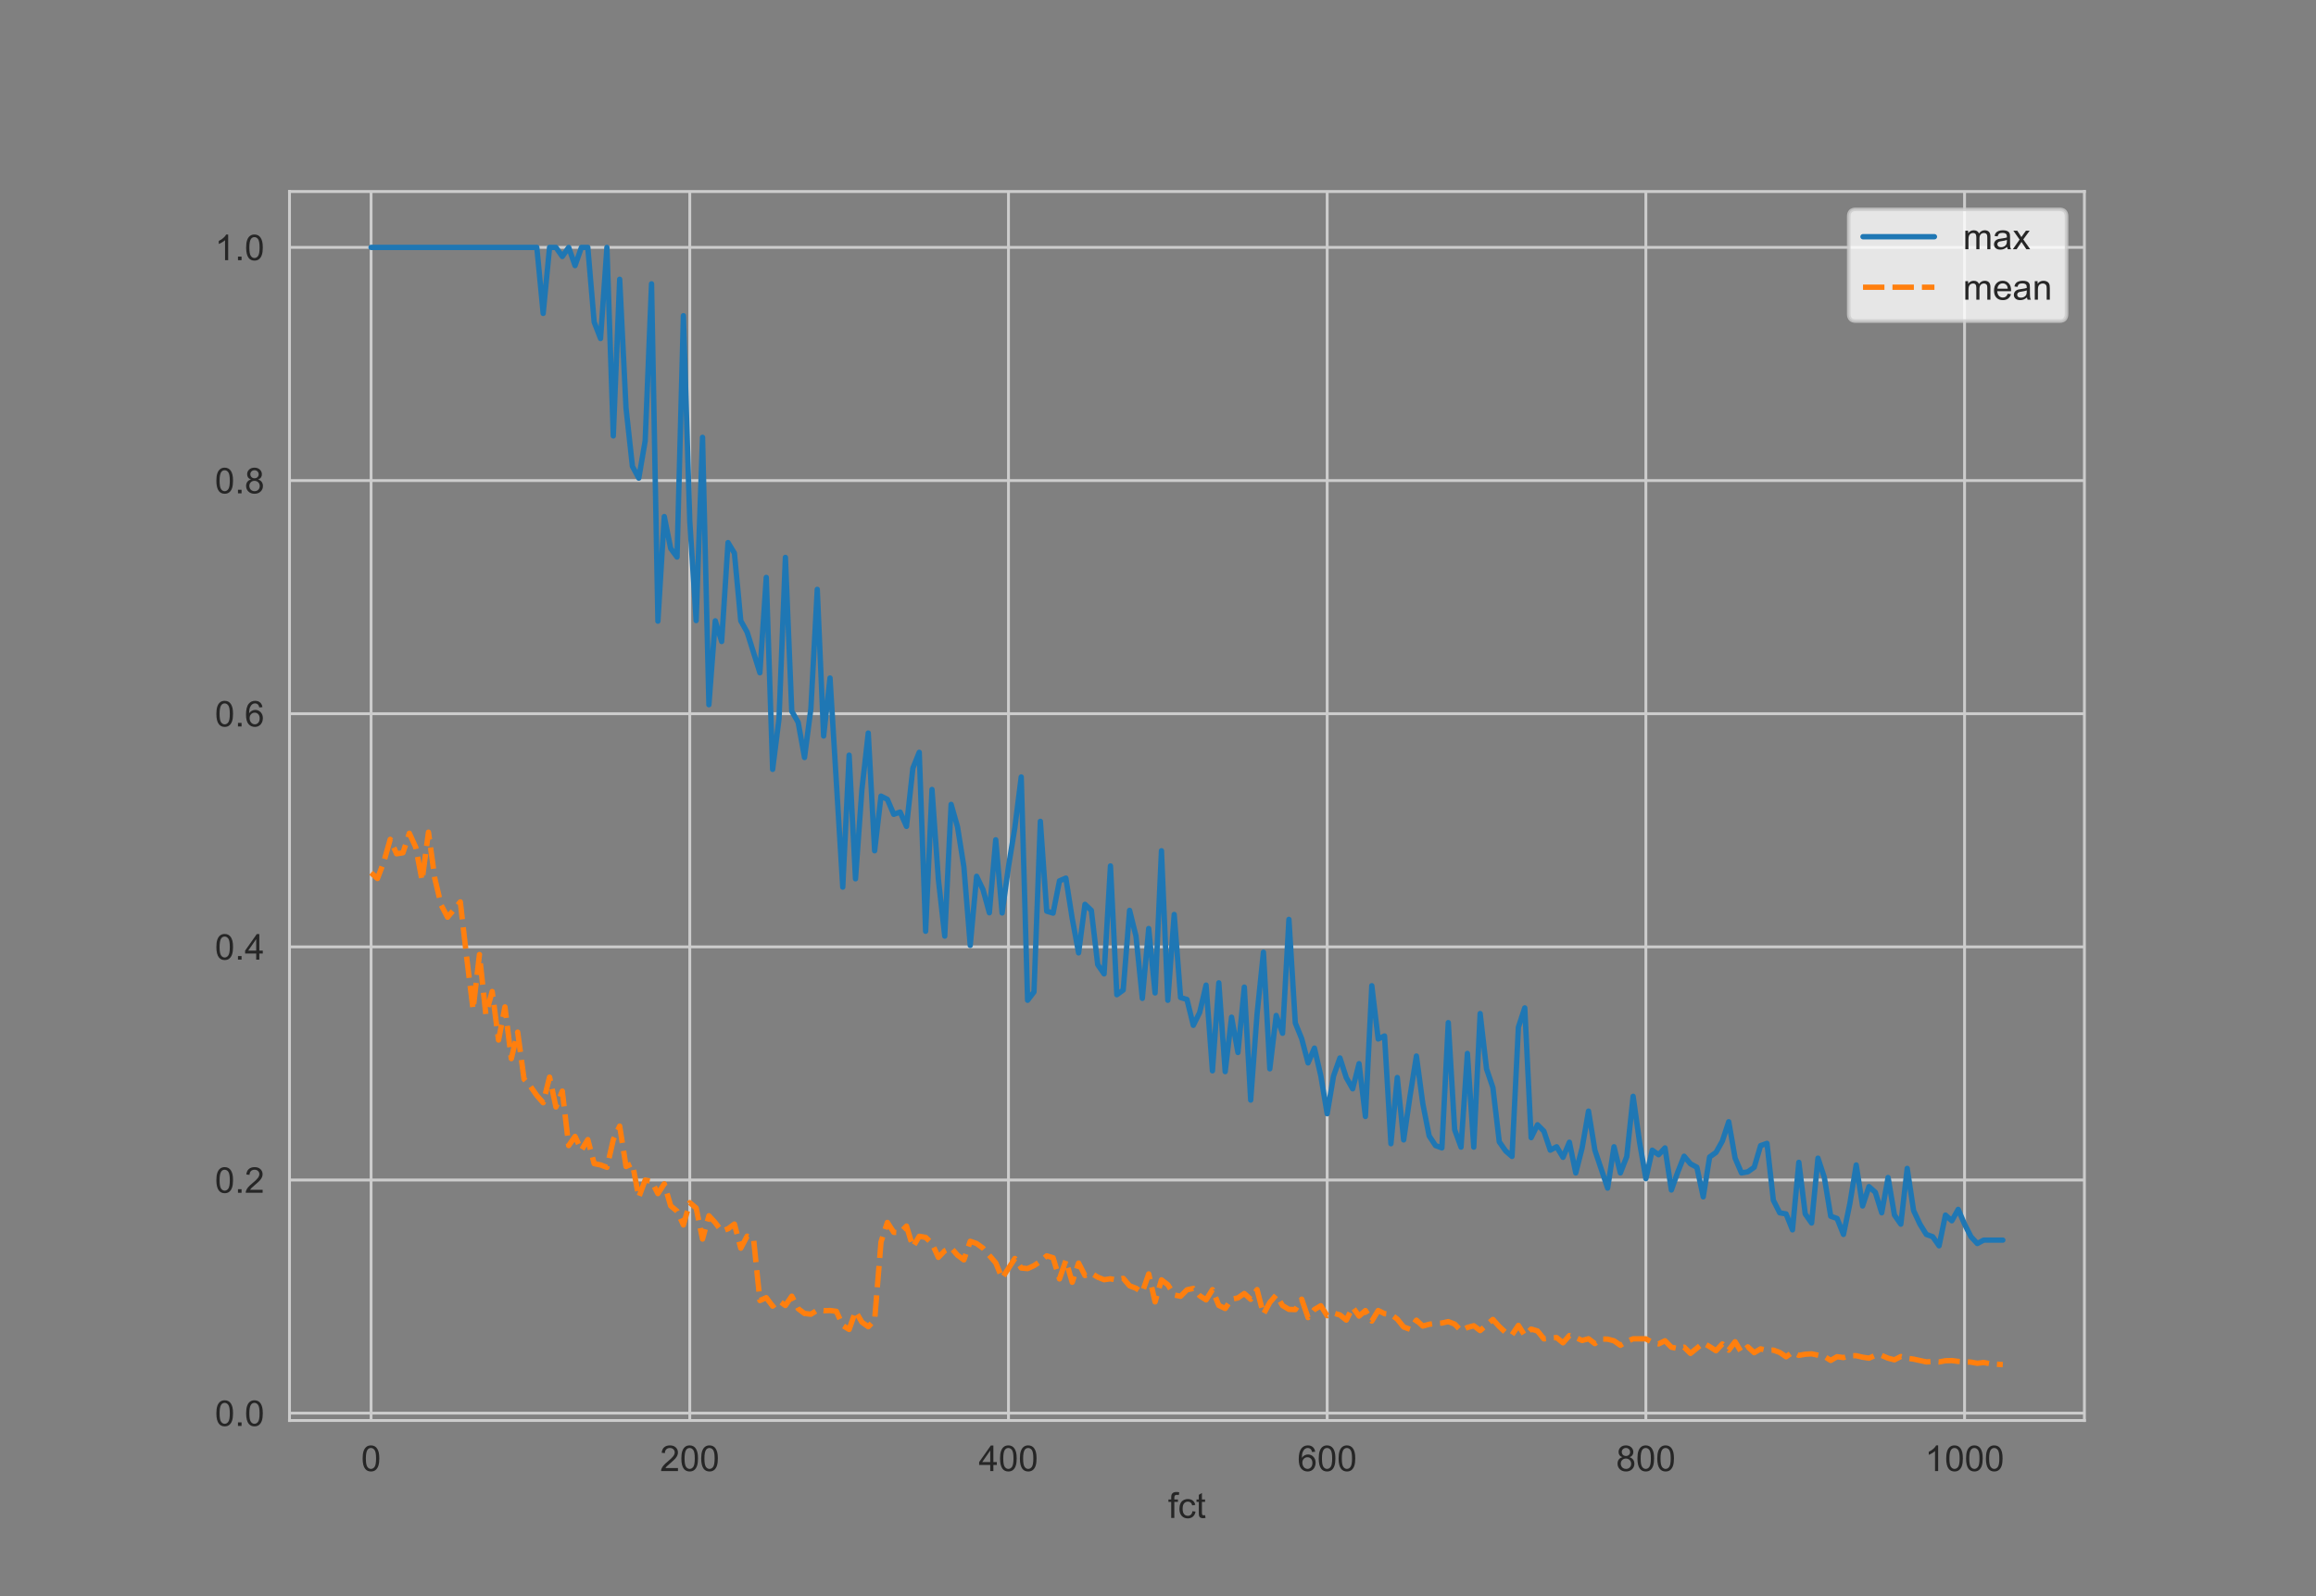 <?xml version="1.0" encoding="utf-8" standalone="no"?>
<!DOCTYPE svg PUBLIC "-//W3C//DTD SVG 1.1//EN"
  "http://www.w3.org/Graphics/SVG/1.1/DTD/svg11.dtd">
<!-- Created with matplotlib (https://matplotlib.org/) -->
<svg height="447.12pt" version="1.1" viewBox="0 0 648.72 447.12" width="648.72pt" xmlns="http://www.w3.org/2000/svg" xmlns:xlink="http://www.w3.org/1999/xlink">
 <rect x="0" y="0" width="648.72" height="447.12" fill="#808080" stroke="none"/>
 <defs>
  <style type="text/css">*{stroke-linecap:butt;stroke-linejoin:round;}</style>
 </defs>
 <g id="figure_1">
  <g id="patch_1">
   <path d="M 0 447.12 
L 648.72 447.12 
L 648.72 0 
L 0 0 
z
" style="fill:none;"/>
  </g>
  <g id="axes_1">
   <g id="patch_2">
    <path d="M 81.09 397.937 
L 583.848 397.937 
L 583.848 53.654 
L 81.09 53.654 
z
" style="fill:none;"/>
   </g>
   <g id="matplotlib.axis_1">
    <g id="xtick_1">
     <g id="line2d_1">
      <path clip-path="url(#p572439af30)" d="M 103.943 397.937 
L 103.943 53.654 
" style="fill:none;stroke:#cccccc;stroke-linecap:round;stroke-width:0.8;"/>
     </g>
     <g id="text_1">
      <!-- 0 -->
      <g style="fill:#262626;" transform="translate(101.162 412.095)scale(0.1 -0.1)">
       <defs>
        <path d="M 4.156 35.297 
Q 4.156 48 6.766 55.734 
Q 9.375 63.484 14.516 67.672 
Q 19.672 71.875 27.484 71.875 
Q 33.25 71.875 37.594 69.547 
Q 41.938 67.234 44.766 62.859 
Q 47.609 58.5 49.219 52.219 
Q 50.828 45.953 50.828 35.297 
Q 50.828 22.703 48.234 14.969 
Q 45.656 7.234 40.5 3 
Q 35.359 -1.219 27.484 -1.219 
Q 17.141 -1.219 11.234 6.203 
Q 4.156 15.141 4.156 35.297 
z
M 13.188 35.297 
Q 13.188 17.672 17.312 11.828 
Q 21.438 6 27.484 6 
Q 33.547 6 37.672 11.859 
Q 41.797 17.719 41.797 35.297 
Q 41.797 52.984 37.672 58.781 
Q 33.547 64.594 27.391 64.594 
Q 21.344 64.594 17.719 59.469 
Q 13.188 52.938 13.188 35.297 
z
" id="ArialMT-48"/>
       </defs>
       <use xlink:href="#ArialMT-48"/>
      </g>
     </g>
    </g>
    <g id="xtick_2">
     <g id="line2d_2">
      <path clip-path="url(#p572439af30)" d="M 193.211 397.937 
L 193.211 53.654 
" style="fill:none;stroke:#cccccc;stroke-linecap:round;stroke-width:0.8;"/>
     </g>
     <g id="text_2">
      <!-- 200 -->
      <g style="fill:#262626;" transform="translate(184.869 412.095)scale(0.1 -0.1)">
       <defs>
        <path d="M 50.344 8.453 
L 50.344 0 
L 3.031 0 
Q 2.938 3.172 4.047 6.109 
Q 5.859 10.938 9.828 15.625 
Q 13.812 20.312 21.344 26.469 
Q 33.016 36.031 37.109 41.625 
Q 41.219 47.219 41.219 52.203 
Q 41.219 57.422 37.469 61 
Q 33.734 64.594 27.734 64.594 
Q 21.391 64.594 17.578 60.781 
Q 13.766 56.984 13.719 50.25 
L 4.688 51.172 
Q 5.609 61.281 11.656 66.578 
Q 17.719 71.875 27.938 71.875 
Q 38.234 71.875 44.234 66.156 
Q 50.25 60.453 50.25 52 
Q 50.25 47.703 48.484 43.547 
Q 46.734 39.406 42.656 34.812 
Q 38.578 30.219 29.109 22.219 
Q 21.188 15.578 18.938 13.203 
Q 16.703 10.844 15.234 8.453 
z
" id="ArialMT-50"/>
       </defs>
       <use xlink:href="#ArialMT-50"/>
       <use x="55.615" xlink:href="#ArialMT-48"/>
       <use x="111.23" xlink:href="#ArialMT-48"/>
      </g>
     </g>
    </g>
    <g id="xtick_3">
     <g id="line2d_3">
      <path clip-path="url(#p572439af30)" d="M 282.479 397.937 
L 282.479 53.654 
" style="fill:none;stroke:#cccccc;stroke-linecap:round;stroke-width:0.8;"/>
     </g>
     <g id="text_3">
      <!-- 400 -->
      <g style="fill:#262626;" transform="translate(274.137 412.095)scale(0.1 -0.1)">
       <defs>
        <path d="M 32.328 0 
L 32.328 17.141 
L 1.266 17.141 
L 1.266 25.203 
L 33.938 71.578 
L 41.109 71.578 
L 41.109 25.203 
L 50.781 25.203 
L 50.781 17.141 
L 41.109 17.141 
L 41.109 0 
z
M 32.328 25.203 
L 32.328 57.469 
L 9.906 25.203 
z
" id="ArialMT-52"/>
       </defs>
       <use xlink:href="#ArialMT-52"/>
       <use x="55.615" xlink:href="#ArialMT-48"/>
       <use x="111.23" xlink:href="#ArialMT-48"/>
      </g>
     </g>
    </g>
    <g id="xtick_4">
     <g id="line2d_4">
      <path clip-path="url(#p572439af30)" d="M 371.747 397.937 
L 371.747 53.654 
" style="fill:none;stroke:#cccccc;stroke-linecap:round;stroke-width:0.8;"/>
     </g>
     <g id="text_4">
      <!-- 600 -->
      <g style="fill:#262626;" transform="translate(363.406 412.095)scale(0.1 -0.1)">
       <defs>
        <path d="M 49.75 54.047 
L 41.016 53.375 
Q 39.844 58.547 37.703 60.891 
Q 34.125 64.656 28.906 64.656 
Q 24.703 64.656 21.531 62.312 
Q 17.391 59.281 14.984 53.469 
Q 12.594 47.656 12.5 36.922 
Q 15.672 41.75 20.266 44.094 
Q 24.859 46.438 29.891 46.438 
Q 38.672 46.438 44.844 39.969 
Q 51.031 33.5 51.031 23.25 
Q 51.031 16.5 48.125 10.719 
Q 45.219 4.938 40.141 1.859 
Q 35.062 -1.219 28.609 -1.219 
Q 17.625 -1.219 10.688 6.859 
Q 3.766 14.938 3.766 33.5 
Q 3.766 54.25 11.422 63.672 
Q 18.109 71.875 29.438 71.875 
Q 37.891 71.875 43.281 67.141 
Q 48.688 62.406 49.75 54.047 
z
M 13.875 23.188 
Q 13.875 18.656 15.797 14.5 
Q 17.719 10.359 21.188 8.172 
Q 24.656 6 28.469 6 
Q 34.031 6 38.031 10.484 
Q 42.047 14.984 42.047 22.703 
Q 42.047 30.125 38.078 34.391 
Q 34.125 38.672 28.125 38.672 
Q 22.172 38.672 18.016 34.391 
Q 13.875 30.125 13.875 23.188 
z
" id="ArialMT-54"/>
       </defs>
       <use xlink:href="#ArialMT-54"/>
       <use x="55.615" xlink:href="#ArialMT-48"/>
       <use x="111.23" xlink:href="#ArialMT-48"/>
      </g>
     </g>
    </g>
    <g id="xtick_5">
     <g id="line2d_5">
      <path clip-path="url(#p572439af30)" d="M 461.015 397.937 
L 461.015 53.654 
" style="fill:none;stroke:#cccccc;stroke-linecap:round;stroke-width:0.8;"/>
     </g>
     <g id="text_5">
      <!-- 800 -->
      <g style="fill:#262626;" transform="translate(452.674 412.095)scale(0.1 -0.1)">
       <defs>
        <path d="M 17.672 38.812 
Q 12.203 40.828 9.562 44.531 
Q 6.938 48.25 6.938 53.422 
Q 6.938 61.234 12.547 66.547 
Q 18.172 71.875 27.484 71.875 
Q 36.859 71.875 42.578 66.422 
Q 48.297 60.984 48.297 53.172 
Q 48.297 48.188 45.672 44.5 
Q 43.062 40.828 37.75 38.812 
Q 44.344 36.672 47.781 31.875 
Q 51.219 27.094 51.219 20.453 
Q 51.219 11.281 44.719 5.031 
Q 38.234 -1.219 27.641 -1.219 
Q 17.047 -1.219 10.547 5.047 
Q 4.047 11.328 4.047 20.703 
Q 4.047 27.688 7.594 32.391 
Q 11.141 37.109 17.672 38.812 
z
M 15.922 53.719 
Q 15.922 48.641 19.188 45.406 
Q 22.469 42.188 27.688 42.188 
Q 32.766 42.188 36.016 45.375 
Q 39.266 48.578 39.266 53.219 
Q 39.266 58.062 35.906 61.359 
Q 32.562 64.656 27.594 64.656 
Q 22.562 64.656 19.234 61.422 
Q 15.922 58.203 15.922 53.719 
z
M 13.094 20.656 
Q 13.094 16.891 14.875 13.375 
Q 16.656 9.859 20.172 7.922 
Q 23.688 6 27.734 6 
Q 34.031 6 38.125 10.047 
Q 42.234 14.109 42.234 20.359 
Q 42.234 26.703 38.016 30.859 
Q 33.797 35.016 27.438 35.016 
Q 21.234 35.016 17.156 30.906 
Q 13.094 26.812 13.094 20.656 
z
" id="ArialMT-56"/>
       </defs>
       <use xlink:href="#ArialMT-56"/>
       <use x="55.615" xlink:href="#ArialMT-48"/>
       <use x="111.23" xlink:href="#ArialMT-48"/>
      </g>
     </g>
    </g>
    <g id="xtick_6">
     <g id="line2d_6">
      <path clip-path="url(#p572439af30)" d="M 550.283 397.937 
L 550.283 53.654 
" style="fill:none;stroke:#cccccc;stroke-linecap:round;stroke-width:0.8;"/>
     </g>
     <g id="text_6">
      <!-- 1000 -->
      <g style="fill:#262626;" transform="translate(539.161 412.095)scale(0.1 -0.1)">
       <defs>
        <path d="M 37.25 0 
L 28.469 0 
L 28.469 56 
Q 25.297 52.984 20.141 49.953 
Q 14.984 46.922 10.891 45.406 
L 10.891 53.906 
Q 18.266 57.375 23.781 62.297 
Q 29.297 67.234 31.594 71.875 
L 37.25 71.875 
z
" id="ArialMT-49"/>
       </defs>
       <use xlink:href="#ArialMT-49"/>
       <use x="55.615" xlink:href="#ArialMT-48"/>
       <use x="111.23" xlink:href="#ArialMT-48"/>
       <use x="166.846" xlink:href="#ArialMT-48"/>
      </g>
     </g>
    </g>
    <g id="text_7">
     <!-- fct -->
     <g style="fill:#262626;" transform="translate(327.191 425.24)scale(0.1 -0.1)">
      <defs>
       <path d="M 8.688 0 
L 8.688 45.016 
L 0.922 45.016 
L 0.922 51.859 
L 8.688 51.859 
L 8.688 57.375 
Q 8.688 62.594 9.625 65.141 
Q 10.891 68.562 14.078 70.672 
Q 17.281 72.797 23.047 72.797 
Q 26.766 72.797 31.25 71.922 
L 29.938 64.266 
Q 27.203 64.75 24.75 64.75 
Q 20.75 64.75 19.094 63.031 
Q 17.438 61.328 17.438 56.641 
L 17.438 51.859 
L 27.547 51.859 
L 27.547 45.016 
L 17.438 45.016 
L 17.438 0 
z
" id="ArialMT-102"/>
       <path d="M 40.438 19 
L 49.078 17.875 
Q 47.656 8.938 41.812 3.875 
Q 35.984 -1.172 27.484 -1.172 
Q 16.844 -1.172 10.375 5.781 
Q 3.906 12.75 3.906 25.734 
Q 3.906 34.125 6.688 40.422 
Q 9.469 46.734 15.156 49.875 
Q 20.844 53.031 27.547 53.031 
Q 35.984 53.031 41.359 48.75 
Q 46.734 44.484 48.25 36.625 
L 39.703 35.297 
Q 38.484 40.531 35.375 43.156 
Q 32.281 45.797 27.875 45.797 
Q 21.234 45.797 17.078 41.031 
Q 12.938 36.281 12.938 25.984 
Q 12.938 15.531 16.938 10.797 
Q 20.953 6.062 27.391 6.062 
Q 32.562 6.062 36.031 9.234 
Q 39.5 12.406 40.438 19 
z
" id="ArialMT-99"/>
       <path d="M 25.781 7.859 
L 27.047 0.094 
Q 23.344 -0.688 20.406 -0.688 
Q 15.625 -0.688 12.984 0.828 
Q 10.359 2.344 9.281 4.812 
Q 8.203 7.281 8.203 15.188 
L 8.203 45.016 
L 1.766 45.016 
L 1.766 51.859 
L 8.203 51.859 
L 8.203 64.703 
L 16.938 69.969 
L 16.938 51.859 
L 25.781 51.859 
L 25.781 45.016 
L 16.938 45.016 
L 16.938 14.703 
Q 16.938 10.938 17.406 9.859 
Q 17.875 8.797 18.922 8.156 
Q 19.969 7.516 21.922 7.516 
Q 23.391 7.516 25.781 7.859 
z
" id="ArialMT-116"/>
      </defs>
      <use xlink:href="#ArialMT-102"/>
      <use x="27.783" xlink:href="#ArialMT-99"/>
      <use x="77.783" xlink:href="#ArialMT-116"/>
     </g>
    </g>
   </g>
   <g id="matplotlib.axis_2">
    <g id="ytick_1">
     <g id="line2d_7">
      <path clip-path="url(#p572439af30)" d="M 81.09 395.877 
L 583.848 395.877 
" style="fill:none;stroke:#cccccc;stroke-linecap:round;stroke-width:0.8;"/>
     </g>
     <g id="text_8">
      <!-- 0.0 -->
      <g style="fill:#262626;" transform="translate(60.19 399.456)scale(0.1 -0.1)">
       <defs>
        <path d="M 9.078 0 
L 9.078 10.016 
L 19.094 10.016 
L 19.094 0 
z
" id="ArialMT-46"/>
       </defs>
       <use xlink:href="#ArialMT-48"/>
       <use x="55.615" xlink:href="#ArialMT-46"/>
       <use x="83.398" xlink:href="#ArialMT-48"/>
      </g>
     </g>
    </g>
    <g id="ytick_2">
     <g id="line2d_8">
      <path clip-path="url(#p572439af30)" d="M 81.09 330.562 
L 583.848 330.562 
" style="fill:none;stroke:#cccccc;stroke-linecap:round;stroke-width:0.8;"/>
     </g>
     <g id="text_9">
      <!-- 0.2 -->
      <g style="fill:#262626;" transform="translate(60.19 334.141)scale(0.1 -0.1)">
       <use xlink:href="#ArialMT-48"/>
       <use x="55.615" xlink:href="#ArialMT-46"/>
       <use x="83.398" xlink:href="#ArialMT-50"/>
      </g>
     </g>
    </g>
    <g id="ytick_3">
     <g id="line2d_9">
      <path clip-path="url(#p572439af30)" d="M 81.09 265.248 
L 583.848 265.248 
" style="fill:none;stroke:#cccccc;stroke-linecap:round;stroke-width:0.8;"/>
     </g>
     <g id="text_10">
      <!-- 0.4 -->
      <g style="fill:#262626;" transform="translate(60.19 268.826)scale(0.1 -0.1)">
       <use xlink:href="#ArialMT-48"/>
       <use x="55.615" xlink:href="#ArialMT-46"/>
       <use x="83.398" xlink:href="#ArialMT-52"/>
      </g>
     </g>
    </g>
    <g id="ytick_4">
     <g id="line2d_10">
      <path clip-path="url(#p572439af30)" d="M 81.09 199.933 
L 583.848 199.933 
" style="fill:none;stroke:#cccccc;stroke-linecap:round;stroke-width:0.8;"/>
     </g>
     <g id="text_11">
      <!-- 0.6 -->
      <g style="fill:#262626;" transform="translate(60.19 203.512)scale(0.1 -0.1)">
       <use xlink:href="#ArialMT-48"/>
       <use x="55.615" xlink:href="#ArialMT-46"/>
       <use x="83.398" xlink:href="#ArialMT-54"/>
      </g>
     </g>
    </g>
    <g id="ytick_5">
     <g id="line2d_11">
      <path clip-path="url(#p572439af30)" d="M 81.09 134.618 
L 583.848 134.618 
" style="fill:none;stroke:#cccccc;stroke-linecap:round;stroke-width:0.8;"/>
     </g>
     <g id="text_12">
      <!-- 0.8 -->
      <g style="fill:#262626;" transform="translate(60.19 138.197)scale(0.1 -0.1)">
       <use xlink:href="#ArialMT-48"/>
       <use x="55.615" xlink:href="#ArialMT-46"/>
       <use x="83.398" xlink:href="#ArialMT-56"/>
      </g>
     </g>
    </g>
    <g id="ytick_6">
     <g id="line2d_12">
      <path clip-path="url(#p572439af30)" d="M 81.09 69.304 
L 583.848 69.304 
" style="fill:none;stroke:#cccccc;stroke-linecap:round;stroke-width:0.8;"/>
     </g>
     <g id="text_13">
      <!-- 1.0 -->
      <g style="fill:#262626;" transform="translate(60.19 72.883)scale(0.1 -0.1)">
       <use xlink:href="#ArialMT-49"/>
       <use x="55.615" xlink:href="#ArialMT-46"/>
       <use x="83.398" xlink:href="#ArialMT-48"/>
      </g>
     </g>
    </g>
   </g>
   <g id="line2d_13">
    <path clip-path="url(#p572439af30)" d="M 103.943 69.304 
L 150.362 69.304 
L 152.147 87.801 
L 153.933 69.304 
L 155.718 69.304 
L 157.504 71.855 
L 159.289 69.304 
L 161.074 74.406 
L 162.86 69.304 
L 164.645 69.304 
L 166.43 90.225 
L 168.216 94.831 
L 170.001 69.304 
L 171.786 122.117 
L 173.572 78.233 
L 175.357 114.364 
L 177.142 130.642 
L 178.928 133.938 
L 180.713 123.52 
L 182.499 79.509 
L 184.284 174.012 
L 186.069 144.71 
L 187.855 153.628 
L 189.64 156.05 
L 191.425 88.439 
L 193.211 146.032 
L 194.996 173.851 
L 196.781 122.508 
L 198.567 197.418 
L 200.352 173.909 
L 202.138 179.708 
L 203.923 151.994 
L 205.708 154.951 
L 207.494 173.909 
L 209.279 177.098 
L 212.85 188.473 
L 214.635 161.751 
L 216.42 215.531 
L 218.206 201.336 
L 219.991 156.151 
L 221.777 199.231 
L 223.562 202.346 
L 225.347 212.204 
L 227.133 198.49 
L 228.918 165.105 
L 230.703 206.185 
L 232.489 189.932 
L 236.059 248.515 
L 237.845 211.542 
L 239.63 246.188 
L 241.416 221.24 
L 243.201 205.351 
L 244.986 238.333 
L 246.772 223.023 
L 248.557 223.929 
L 250.342 228.125 
L 252.128 227.488 
L 253.913 231.506 
L 255.698 215.2 
L 257.484 210.749 
L 259.269 260.885 
L 261.055 221.157 
L 262.84 246.304 
L 264.625 262.24 
L 266.411 225.339 
L 268.196 231.58 
L 269.981 242.796 
L 271.767 264.828 
L 273.552 245.477 
L 275.337 249.203 
L 277.123 255.705 
L 278.908 235.258 
L 280.693 255.758 
L 282.479 242.796 
L 284.264 231.829 
L 286.05 217.657 
L 287.835 280.213 
L 289.62 277.877 
L 291.406 230.087 
L 293.191 255.255 
L 294.976 255.804 
L 296.762 246.763 
L 298.547 245.985 
L 300.332 257.307 
L 302.118 266.932 
L 303.903 253.335 
L 305.689 255.036 
L 307.474 270.223 
L 309.259 272.824 
L 311.045 242.583 
L 312.83 278.659 
L 314.615 277.345 
L 316.401 255.021 
L 318.186 262.189 
L 319.971 279.684 
L 321.757 260.108 
L 323.542 278.163 
L 325.328 238.331 
L 327.113 280.216 
L 328.898 256.175 
L 330.684 279.444 
L 332.469 279.982 
L 334.254 287.232 
L 336.04 283.617 
L 337.825 275.963 
L 339.61 299.978 
L 341.396 275.325 
L 343.181 300.201 
L 344.967 284.946 
L 346.752 294.851 
L 348.537 276.521 
L 350.323 308.174 
L 352.108 284.096 
L 353.893 266.757 
L 355.679 299.411 
L 357.464 284.468 
L 359.249 289.464 
L 361.035 257.557 
L 362.82 286.579 
L 364.606 290.952 
L 366.391 297.756 
L 368.176 293.61 
L 369.962 301.355 
L 371.747 312.001 
L 373.532 301.424 
L 375.318 296.374 
L 377.103 301.902 
L 378.888 305.023 
L 380.674 297.969 
L 382.459 312.765 
L 384.245 276.14 
L 386.03 291.059 
L 387.815 290.208 
L 389.601 320.399 
L 391.386 301.849 
L 393.171 319.336 
L 394.957 307.02 
L 396.742 295.827 
L 398.527 309.131 
L 400.313 318.21 
L 402.098 320.916 
L 403.883 321.569 
L 405.669 286.472 
L 407.454 316.466 
L 409.24 321.356 
L 411.025 295.098 
L 412.81 321.356 
L 414.596 283.936 
L 416.381 299.43 
L 418.166 304.666 
L 419.952 319.868 
L 421.737 322.419 
L 423.522 323.961 
L 425.308 287.763 
L 427.093 282.342 
L 428.879 318.698 
L 430.664 315.084 
L 432.449 316.876 
L 434.235 322.207 
L 436.02 321.25 
L 437.805 324.211 
L 439.591 319.974 
L 441.376 328.585 
L 443.161 321.569 
L 444.947 311.257 
L 446.732 322.207 
L 450.303 332.837 
L 452.088 321.25 
L 453.874 328.585 
L 455.659 324.014 
L 457.444 307.111 
L 459.23 319.868 
L 461.015 330.18 
L 462.8 322.207 
L 464.586 323.482 
L 466.371 321.569 
L 468.157 333.369 
L 469.942 328.357 
L 471.727 323.892 
L 473.513 326.034 
L 475.298 326.99 
L 477.083 335.282 
L 478.869 324.12 
L 480.654 322.844 
L 482.439 319.655 
L 484.225 314.234 
L 486.01 324.439 
L 487.796 328.585 
L 489.581 328.266 
L 491.366 326.99 
L 493.152 320.931 
L 494.937 320.293 
L 496.722 336.239 
L 498.508 339.747 
L 500.293 340.066 
L 502.078 344.531 
L 503.864 325.608 
L 505.649 340.066 
L 507.434 342.617 
L 509.22 324.439 
L 511.005 329.861 
L 512.791 340.704 
L 514.576 341.342 
L 516.361 345.807 
L 518.147 337.196 
L 519.932 326.353 
L 521.717 337.834 
L 523.503 332.412 
L 525.288 334.007 
L 527.073 339.747 
L 528.859 329.861 
L 530.644 340.385 
L 532.43 342.936 
L 534.215 327.309 
L 536 339.109 
L 537.786 342.936 
L 539.571 345.807 
L 541.356 346.444 
L 543.142 348.996 
L 544.927 340.385 
L 546.712 341.98 
L 548.498 338.79 
L 550.283 342.936 
L 552.069 346.444 
L 553.854 348.358 
L 555.639 347.401 
L 560.995 347.401 
L 560.995 347.401 
" style="fill:none;stroke:#1f77b4;stroke-linecap:round;stroke-width:1.5;"/>
   </g>
   <g id="line2d_14">
    <path clip-path="url(#p572439af30)" d="M 103.943 244.505 
L 105.728 246.111 
L 107.513 241.435 
L 109.299 235.132 
L 111.084 239.18 
L 112.869 238.897 
L 114.655 233.425 
L 116.44 237.327 
L 118.226 246.669 
L 120.011 233.128 
L 121.796 246.113 
L 123.582 253.572 
L 125.367 256.947 
L 128.938 252.655 
L 130.723 268.253 
L 132.508 282.826 
L 134.294 267.395 
L 136.079 284.136 
L 137.865 277.753 
L 139.65 291.352 
L 141.435 282.066 
L 143.221 296.561 
L 145.006 289.134 
L 146.791 302.293 
L 148.577 304.324 
L 150.362 306.881 
L 152.147 308.921 
L 153.933 301.736 
L 155.718 310.104 
L 157.504 305.661 
L 159.289 320.917 
L 161.074 318.357 
L 162.86 322.209 
L 164.645 319.247 
L 166.43 325.978 
L 168.216 326.336 
L 170.001 327.022 
L 171.786 319.28 
L 173.572 315.464 
L 175.357 326.779 
L 177.142 325.947 
L 178.928 335.419 
L 180.713 330.58 
L 182.499 330.937 
L 184.284 334.375 
L 186.069 331.627 
L 187.855 337.791 
L 189.64 339.285 
L 191.425 343.153 
L 193.211 336.906 
L 194.996 338.413 
L 196.781 347.105 
L 198.567 340.577 
L 200.352 342.517 
L 202.138 344.876 
L 203.923 344.236 
L 205.708 342.899 
L 207.494 349.657 
L 209.279 346.294 
L 211.064 346.942 
L 212.85 364.327 
L 214.635 363.52 
L 216.42 365.893 
L 218.206 364.413 
L 219.991 365.717 
L 221.777 363.107 
L 223.562 366.612 
L 225.347 367.95 
L 227.133 368.159 
L 228.918 367.021 
L 230.703 367.185 
L 232.489 367.118 
L 234.274 367.351 
L 236.059 371.336 
L 237.845 372.43 
L 239.63 367.346 
L 241.416 370.379 
L 243.201 371.669 
L 244.986 369.811 
L 246.772 347.927 
L 248.557 342.447 
L 250.342 345.221 
L 252.128 345.301 
L 253.913 343.467 
L 255.698 349.319 
L 257.484 346.332 
L 259.269 346.63 
L 261.055 348.324 
L 262.84 352.233 
L 264.625 350.394 
L 266.411 349.574 
L 268.196 351.612 
L 269.981 352.943 
L 271.767 347.733 
L 273.552 348.354 
L 275.337 349.644 
L 278.908 353.76 
L 280.693 358.072 
L 284.264 352.544 
L 286.05 355.217 
L 287.835 355.381 
L 289.62 354.56 
L 291.406 353.355 
L 293.191 351.809 
L 294.976 352.342 
L 296.762 358.273 
L 298.547 353.091 
L 300.332 359.22 
L 302.118 353.831 
L 303.903 357.314 
L 305.689 356.673 
L 307.474 357.781 
L 309.259 358.496 
L 311.045 358.236 
L 312.83 358.571 
L 314.615 358.109 
L 316.401 360.194 
L 318.186 360.88 
L 319.971 362.007 
L 321.757 356.87 
L 323.542 364.707 
L 325.328 358.53 
L 327.113 359.897 
L 328.898 362.764 
L 330.684 363.138 
L 332.469 361.328 
L 334.254 360.939 
L 336.04 362.988 
L 337.825 364.147 
L 339.61 361.277 
L 341.396 365.704 
L 343.181 366.557 
L 344.967 363.945 
L 346.752 363.591 
L 348.537 362.351 
L 350.323 363.989 
L 352.108 361.263 
L 353.893 368.151 
L 355.679 364.862 
L 357.464 362.785 
L 359.249 365.743 
L 361.035 366.802 
L 362.82 366.861 
L 364.606 363.943 
L 366.391 369.107 
L 368.176 366.834 
L 369.962 365.786 
L 371.747 368.582 
L 373.532 367.847 
L 375.318 368.366 
L 377.103 369.806 
L 378.888 366.206 
L 380.674 368.688 
L 382.459 367.138 
L 384.245 370.083 
L 386.03 367.119 
L 387.815 368.007 
L 389.601 368.216 
L 391.386 369.532 
L 393.171 371.747 
L 394.957 372.388 
L 396.742 369.827 
L 398.527 371.474 
L 400.313 370.981 
L 402.098 370.729 
L 403.883 370.628 
L 405.669 370.227 
L 407.454 370.918 
L 409.24 372.768 
L 411.025 371.872 
L 412.81 371.384 
L 414.596 372.748 
L 418.166 369.622 
L 419.952 371.62 
L 421.737 373.287 
L 423.522 373.93 
L 425.308 371.287 
L 427.093 374.102 
L 428.879 372.321 
L 430.664 372.858 
L 432.449 375.068 
L 434.235 374.824 
L 436.02 374.708 
L 437.805 376.176 
L 439.591 374.133 
L 441.376 374.709 
L 443.161 375.523 
L 444.947 375.033 
L 446.732 376.393 
L 448.518 375.09 
L 450.303 375.149 
L 452.088 375.61 
L 453.874 376.867 
L 455.659 375.775 
L 457.444 375.052 
L 461.015 375.055 
L 462.8 376.035 
L 464.586 376.478 
L 466.371 375.604 
L 468.157 377.405 
L 469.942 377.763 
L 471.727 377.388 
L 473.513 379.139 
L 477.083 376.217 
L 478.869 377.234 
L 480.654 378.384 
L 482.439 376.49 
L 484.225 378.223 
L 486.01 375.861 
L 487.796 378.877 
L 489.581 377.301 
L 491.366 378.939 
L 493.152 377.857 
L 494.937 378.274 
L 496.722 378.218 
L 498.508 378.87 
L 500.293 380.085 
L 502.078 378.833 
L 503.864 379.692 
L 505.649 379.374 
L 507.434 379.261 
L 511.005 379.994 
L 512.791 381.104 
L 514.576 380.063 
L 516.361 380.303 
L 518.147 379.784 
L 519.932 379.781 
L 521.717 380.201 
L 523.503 380.474 
L 525.288 379.683 
L 527.073 379.719 
L 528.859 380.483 
L 530.644 380.938 
L 532.43 380.006 
L 534.215 380.493 
L 536 380.741 
L 539.571 381.517 
L 541.356 381.425 
L 543.142 381.532 
L 544.927 381.194 
L 546.712 381.145 
L 548.498 381.378 
L 552.069 381.579 
L 553.854 381.902 
L 555.639 381.692 
L 557.425 382.017 
L 560.995 382.288 
L 560.995 382.288 
" style="fill:none;stroke:#ff7f0e;stroke-dasharray:6,2.25;stroke-dashoffset:0;stroke-width:1.5;"/>
   </g>
   <g id="line2d_15"/>
   <g id="line2d_16"/>
   <g id="patch_3">
    <path d="M 81.09 397.937 
L 81.09 53.654 
" style="fill:none;stroke:#cccccc;stroke-linecap:square;stroke-linejoin:miter;stroke-width:0.8;"/>
   </g>
   <g id="patch_4">
    <path d="M 583.848 397.937 
L 583.848 53.654 
" style="fill:none;stroke:#cccccc;stroke-linecap:square;stroke-linejoin:miter;stroke-width:0.8;"/>
   </g>
   <g id="patch_5">
    <path d="M 81.09 397.937 
L 583.848 397.937 
" style="fill:none;stroke:#cccccc;stroke-linecap:square;stroke-linejoin:miter;stroke-width:0.8;"/>
   </g>
   <g id="patch_6">
    <path d="M 81.09 53.654 
L 583.848 53.654 
" style="fill:none;stroke:#cccccc;stroke-linecap:square;stroke-linejoin:miter;stroke-width:0.8;"/>
   </g>
   <g id="legend_1">
    <g id="patch_7">
     <path d="M 519.836 89.945 
L 576.848 89.945 
Q 578.848 89.945 578.848 87.945 
L 578.848 60.654 
Q 578.848 58.654 576.848 58.654 
L 519.836 58.654 
Q 517.836 58.654 517.836 60.654 
L 517.836 87.945 
Q 517.836 89.945 519.836 89.945 
z
" style="fill:#ffffff;opacity:0.8;stroke:#cccccc;stroke-linejoin:miter;"/>
    </g>
    <g id="line2d_17">
     <path d="M 521.836 66.312 
L 541.836 66.312 
" style="fill:none;stroke:#1f77b4;stroke-linecap:round;stroke-width:1.5;"/>
    </g>
    <g id="line2d_18"/>
    <g id="text_14">
     <!-- max -->
     <g style="fill:#262626;" transform="translate(549.836 69.812)scale(0.1 -0.1)">
      <defs>
       <path d="M 6.594 0 
L 6.594 51.859 
L 14.453 51.859 
L 14.453 44.578 
Q 16.891 48.391 20.938 50.703 
Q 25 53.031 30.172 53.031 
Q 35.938 53.031 39.625 50.641 
Q 43.312 48.25 44.828 43.953 
Q 50.984 53.031 60.844 53.031 
Q 68.562 53.031 72.703 48.75 
Q 76.859 44.484 76.859 35.594 
L 76.859 0 
L 68.109 0 
L 68.109 32.672 
Q 68.109 37.938 67.25 40.25 
Q 66.406 42.578 64.156 43.984 
Q 61.922 45.406 58.891 45.406 
Q 53.422 45.406 49.797 41.766 
Q 46.188 38.141 46.188 30.125 
L 46.188 0 
L 37.406 0 
L 37.406 33.688 
Q 37.406 39.547 35.25 42.469 
Q 33.109 45.406 28.219 45.406 
Q 24.516 45.406 21.359 43.453 
Q 18.219 41.5 16.797 37.734 
Q 15.375 33.984 15.375 26.906 
L 15.375 0 
z
" id="ArialMT-109"/>
       <path d="M 40.438 6.391 
Q 35.547 2.25 31.031 0.531 
Q 26.516 -1.172 21.344 -1.172 
Q 12.797 -1.172 8.203 3 
Q 3.609 7.172 3.609 13.672 
Q 3.609 17.484 5.344 20.625 
Q 7.078 23.781 9.891 25.688 
Q 12.703 27.594 16.219 28.562 
Q 18.797 29.25 24.031 29.891 
Q 34.672 31.156 39.703 32.906 
Q 39.75 34.719 39.75 35.203 
Q 39.75 40.578 37.25 42.781 
Q 33.891 45.75 27.25 45.75 
Q 21.047 45.75 18.094 43.578 
Q 15.141 41.406 13.719 35.891 
L 5.125 37.062 
Q 6.297 42.578 8.984 45.969 
Q 11.672 49.359 16.75 51.188 
Q 21.828 53.031 28.516 53.031 
Q 35.156 53.031 39.297 51.469 
Q 43.453 49.906 45.406 47.531 
Q 47.359 45.172 48.141 41.547 
Q 48.578 39.312 48.578 33.453 
L 48.578 21.734 
Q 48.578 9.469 49.141 6.219 
Q 49.703 2.984 51.375 0 
L 42.188 0 
Q 40.828 2.734 40.438 6.391 
z
M 39.703 26.031 
Q 34.906 24.078 25.344 22.703 
Q 19.922 21.922 17.672 20.938 
Q 15.438 19.969 14.203 18.094 
Q 12.984 16.219 12.984 13.922 
Q 12.984 10.406 15.641 8.062 
Q 18.312 5.719 23.438 5.719 
Q 28.516 5.719 32.469 7.938 
Q 36.422 10.156 38.281 14.016 
Q 39.703 17 39.703 22.797 
z
" id="ArialMT-97"/>
       <path d="M 0.734 0 
L 19.672 26.953 
L 2.156 51.859 
L 13.141 51.859 
L 21.094 39.703 
Q 23.344 36.234 24.703 33.891 
Q 26.859 37.109 28.656 39.594 
L 37.406 51.859 
L 47.906 51.859 
L 29.984 27.438 
L 49.266 0 
L 38.484 0 
L 27.828 16.109 
L 25 20.453 
L 11.375 0 
z
" id="ArialMT-120"/>
      </defs>
      <use xlink:href="#ArialMT-109"/>
      <use x="83.301" xlink:href="#ArialMT-97"/>
      <use x="138.916" xlink:href="#ArialMT-120"/>
     </g>
    </g>
    <g id="line2d_19">
     <path d="M 521.836 80.458 
L 541.836 80.458 
" style="fill:none;stroke:#ff7f0e;stroke-dasharray:6,2.25;stroke-dashoffset:0;stroke-width:1.5;"/>
    </g>
    <g id="line2d_20"/>
    <g id="text_15">
     <!-- mean -->
     <g style="fill:#262626;" transform="translate(549.836 83.958)scale(0.1 -0.1)">
      <defs>
       <path d="M 42.094 16.703 
L 51.172 15.578 
Q 49.031 7.625 43.219 3.219 
Q 37.406 -1.172 28.375 -1.172 
Q 17 -1.172 10.328 5.828 
Q 3.656 12.844 3.656 25.484 
Q 3.656 38.578 10.391 45.797 
Q 17.141 53.031 27.875 53.031 
Q 38.281 53.031 44.875 45.953 
Q 51.469 38.875 51.469 26.031 
Q 51.469 25.25 51.422 23.688 
L 12.75 23.688 
Q 13.234 15.141 17.578 10.594 
Q 21.922 6.062 28.422 6.062 
Q 33.25 6.062 36.672 8.594 
Q 40.094 11.141 42.094 16.703 
z
M 13.234 30.906 
L 42.188 30.906 
Q 41.609 37.453 38.875 40.719 
Q 34.672 45.797 27.984 45.797 
Q 21.922 45.797 17.797 41.75 
Q 13.672 37.703 13.234 30.906 
z
" id="ArialMT-101"/>
       <path d="M 6.594 0 
L 6.594 51.859 
L 14.5 51.859 
L 14.5 44.484 
Q 20.219 53.031 31 53.031 
Q 35.688 53.031 39.625 51.344 
Q 43.562 49.656 45.516 46.922 
Q 47.469 44.188 48.25 40.438 
Q 48.734 37.984 48.734 31.891 
L 48.734 0 
L 39.938 0 
L 39.938 31.547 
Q 39.938 36.922 38.906 39.578 
Q 37.891 42.234 35.281 43.812 
Q 32.672 45.406 29.156 45.406 
Q 23.531 45.406 19.453 41.844 
Q 15.375 38.281 15.375 28.328 
L 15.375 0 
z
" id="ArialMT-110"/>
      </defs>
      <use xlink:href="#ArialMT-109"/>
      <use x="83.301" xlink:href="#ArialMT-101"/>
      <use x="138.916" xlink:href="#ArialMT-97"/>
      <use x="194.531" xlink:href="#ArialMT-110"/>
     </g>
    </g>
   </g>
  </g>
 </g>
 <defs>
  <clipPath id="p572439af30">
   <rect height="344.282" width="502.758" x="81.09" y="53.654"/>
  </clipPath>
 </defs>
</svg>
